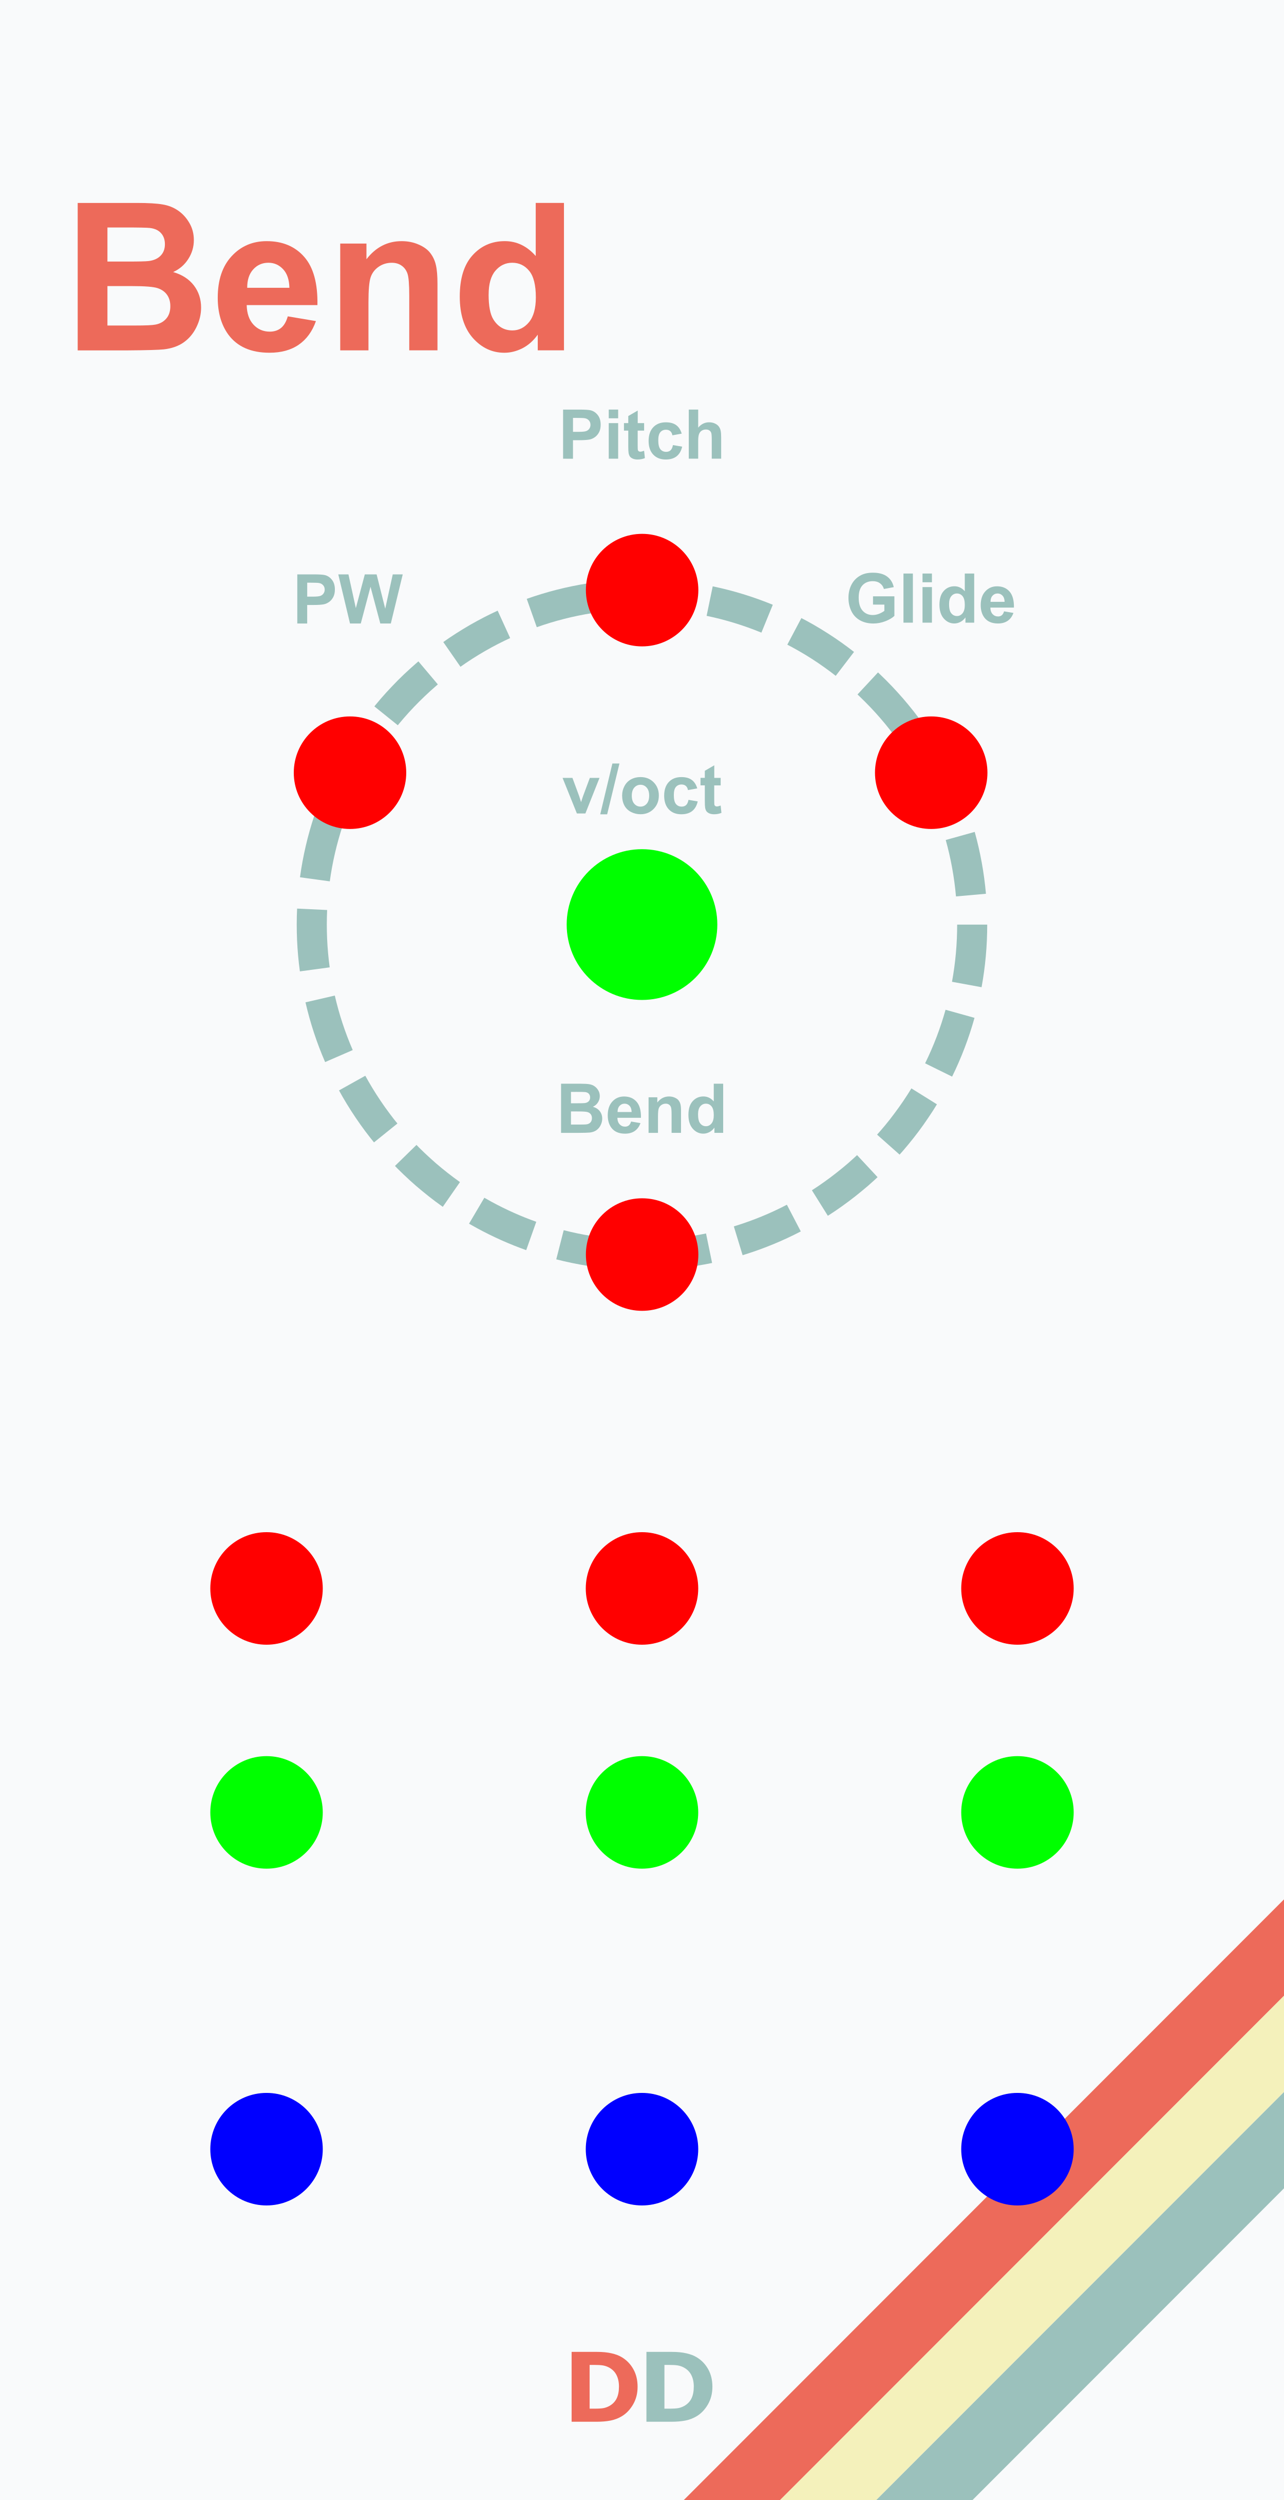 <?xml version="1.0" encoding="UTF-8" standalone="no"?>
<!-- Created with Inkscape (http://www.inkscape.org/) -->

<svg
   width="66.04mm"
   height="128.5mm"
   viewBox="0 0 66.04 128.5"
   version="1.1"
   id="svg5"
   inkscape:version="1.1.1 (3bf5ae0d25, 2021-09-20)"
   sodipodi:docname="TriMorph.svg"
   xmlns:inkscape="http://www.inkscape.org/namespaces/inkscape"
   xmlns:sodipodi="http://sodipodi.sourceforge.net/DTD/sodipodi-0.dtd"
   xmlns="http://www.w3.org/2000/svg"
   xmlns:svg="http://www.w3.org/2000/svg">
  <sodipodi:namedview
     id="namedview7"
     pagecolor="#000000"
     bordercolor="#666666"
     borderopacity="1.0"
     inkscape:pageshadow="2"
     inkscape:pageopacity="0"
     inkscape:pagecheckerboard="false"
     inkscape:document-units="mm"
     showgrid="false"
     inkscape:zoom="1.8116735"
     inkscape:cx="31.738611"
     inkscape:cy="241.48943"
     inkscape:window-width="1920"
     inkscape:window-height="1017"
     inkscape:window-x="-8"
     inkscape:window-y="-8"
     inkscape:window-maximized="1"
     inkscape:current-layer="layer1"
     width="50.8mm"
     showguides="false"
     inkscape:guide-bbox="true">
    <sodipodi:guide
       position="33.149,51.152"
       orientation="1,0"
       id="guide14764" />
    <sodipodi:guide
       position="4.479,110.373"
       orientation="0,-1"
       id="guide853" />
  </sodipodi:namedview>
  <defs
     id="defs2" />
  <g
     inkscape:label="Layer 1"
     inkscape:groupmode="layer"
     id="layer1"
     style="display:inline">
    <rect
       style="opacity:1;fill:#f9fafb;fill-opacity:1;stroke-width:0.248"
       id="rect846"
       width="66.04"
       height="128.5"
       x="0"
       y="0" />
    <g
       id="g130949"
       transform="matrix(1,0,0,1,-151.817,0.264)"
       style="display:inline">
      <rect
         style="display:inline;fill:#f4f1bb;fill-opacity:1;stroke-width:1.098;stroke-miterlimit:4;stroke-dasharray:none"
         id="rect93213"
         width="3.5"
         height="131.718"
         x="226.389"
         y="-100.114"
         transform="rotate(45)" />
      <rect
         style="display:inline;fill:#9bc1bc;fill-opacity:1;stroke-width:1.098;stroke-miterlimit:4;stroke-dasharray:none"
         id="rect93233"
         width="3.5"
         height="131.718"
         x="229.889"
         y="-100.114"
         transform="rotate(45)" />
      <rect
         style="display:inline;fill:#ed6a5a;fill-opacity:1;stroke-width:1.098;stroke-miterlimit:4;stroke-dasharray:none"
         id="rect93109"
         width="3.5"
         height="131.718"
         x="222.888"
         y="-100.114"
         transform="rotate(45)" />
    </g>
    <g
       aria-label="Daniel Davies"
       id="text158043"
       style="font-size:4.939px;line-height:1.25;display:inline;stroke-width:0.265"
       transform="translate(-88.9,-0.419)">
      <g
         id="g46703"
         transform="translate(14.951)">
        <path
           d="m 106.742,123.092 q 0,0.502 -0.229,0.9 -0.229,0.396 -0.579,0.608 -0.263,0.159 -0.576,0.222 -0.314,0.063 -0.743,0.063 h -1.266 v -3.591 h 1.302 q 0.439,0 0.757,0.075 0.318,0.072 0.535,0.207 0.371,0.227 0.584,0.613 0.215,0.383 0.215,0.904 z m -0.957,-0.007 q 0,-0.354 -0.13,-0.605 -0.128,-0.253 -0.408,-0.396 -0.142,-0.07 -0.292,-0.094 -0.147,-0.026 -0.446,-0.026 h -0.234 v 2.248 h 0.234 q 0.33,0 0.485,-0.029 0.154,-0.031 0.301,-0.111 0.253,-0.145 0.371,-0.386 0.118,-0.244 0.118,-0.6 z"
           style="fill:#ed6a5a"
           id="path170552" />
        <path
           d="m 110.59,123.092 q 0,0.502 -0.229,0.9 -0.229,0.396 -0.579,0.608 -0.263,0.159 -0.576,0.222 -0.314,0.063 -0.743,0.063 h -1.266 v -3.591 h 1.302 q 0.439,0 0.757,0.075 0.318,0.072 0.535,0.207 0.371,0.227 0.584,0.613 0.215,0.383 0.215,0.904 z m -0.957,-0.007 q 0,-0.354 -0.13,-0.605 -0.128,-0.253 -0.408,-0.396 -0.142,-0.07 -0.292,-0.094 -0.147,-0.026 -0.446,-0.026 h -0.234 v 2.248 h 0.234 q 0.33,0 0.485,-0.029 0.154,-0.031 0.301,-0.111 0.253,-0.145 0.371,-0.386 0.118,-0.244 0.118,-0.6 z"
           style="fill:#9bc1bc"
           id="path170564" />
      </g>
    </g>
    <g
       aria-label="Bend"
       id="text4058"
       style="font-size:10.583px;line-height:1.25;font-family:Arial;-inkscape-font-specification:Arial;stroke-width:0.265"
       transform="translate(0,3.755)">
      <path
         d="m 3.996,6.675 h 3.028 q 0.899,0 1.338,0.078 0.444,0.072 0.791,0.31 0.351,0.238 0.584,0.636 0.233,0.393 0.233,0.884 0,0.532 -0.289,0.977 -0.284,0.444 -0.775,0.667 0.692,0.202 1.065,0.687 0.372,0.486 0.372,1.142 0,0.517 -0.243,1.008 -0.238,0.486 -0.656,0.78 -0.413,0.289 -1.023,0.357 -0.382,0.041 -1.845,0.052 H 3.996 Z m 1.53,1.261 v 1.752 h 1.003 q 0.894,0 1.111,-0.026 Q 8.032,9.616 8.254,9.393 8.482,9.166 8.482,8.799 8.482,8.448 8.285,8.231 8.094,8.009 7.712,7.962 7.484,7.936 6.404,7.936 Z m 0,3.013 v 2.026 h 1.416 q 0.827,0 1.049,-0.047 0.341,-0.062 0.553,-0.3 0.217,-0.243 0.217,-0.646 0,-0.341 -0.165,-0.579 -0.165,-0.238 -0.481,-0.346 -0.31,-0.109 -1.354,-0.109 z"
         style="font-weight:bold;fill:#ed6a5a"
         id="path16132" />
      <path
         d="m 14.802,12.504 1.447,0.243 q -0.279,0.796 -0.884,1.214 -0.599,0.413 -1.504,0.413 -1.431,0 -2.119,-0.935 -0.543,-0.749 -0.543,-1.891 0,-1.364 0.713,-2.134 0.713,-0.775 1.804,-0.775 1.225,0 1.933,0.811 0.708,0.806 0.677,2.475 h -3.638 q 0.015,0.646 0.351,1.008 0.336,0.357 0.837,0.357 0.341,0 0.574,-0.186 0.233,-0.186 0.351,-0.599 z m 0.083,-1.468 q -0.015,-0.63 -0.326,-0.956 -0.31,-0.331 -0.754,-0.331 -0.475,0 -0.785,0.346 -0.31,0.346 -0.305,0.941 z"
         style="font-weight:bold;fill:#ed6a5a"
         id="path16134" />
      <path
         d="m 22.501,14.251 h -1.452 v -2.801 q 0,-0.889 -0.093,-1.147 -0.093,-0.264 -0.305,-0.408 -0.207,-0.145 -0.501,-0.145 -0.377,0 -0.677,0.207 -0.3,0.207 -0.413,0.548 -0.109,0.341 -0.109,1.261 v 2.486 h -1.452 V 8.763 h 1.349 v 0.806 q 0.718,-0.93 1.809,-0.93 0.481,0 0.878,0.176 0.398,0.171 0.599,0.439 0.207,0.269 0.284,0.61 0.083,0.341 0.083,0.977 z"
         style="font-weight:bold;fill:#ed6a5a"
         id="path16136" />
      <path
         d="m 29.007,14.251 h -1.349 v -0.806 q -0.336,0.47 -0.796,0.703 -0.455,0.227 -0.92,0.227 -0.946,0 -1.623,-0.76 -0.672,-0.765 -0.672,-2.129 0,-1.395 0.656,-2.119 0.656,-0.729 1.659,-0.729 0.92,0 1.592,0.765 v -2.729 h 1.452 z m -3.876,-2.863 q 0,0.878 0.243,1.271 0.351,0.568 0.982,0.568 0.501,0 0.853,-0.424 0.351,-0.429 0.351,-1.276 0,-0.946 -0.341,-1.359 -0.341,-0.419 -0.873,-0.419 -0.517,0 -0.868,0.413 -0.346,0.408 -0.346,1.225 z"
         style="font-weight:bold;fill:#ed6a5a"
         id="path16138" />
    </g>
    <path
       style="color:#000000;fill:#9bc1bc;stroke-dasharray:3.094, 1.547;-inkscape-stroke:none"
       d="m 31.83,29.803 0.104,1.543 c 0.983,-0.065 1.971,-0.041 2.949,0.07 l 0.176,-1.537 c -1.071,-0.122 -2.153,-0.148 -3.229,-0.076 z m -1.605,0.18 c -1.066,0.168 -2.116,0.435 -3.133,0.795 l 0.516,1.457 c 0.927,-0.329 1.886,-0.572 2.857,-0.725 z m 6.432,0.152 -0.314,1.516 c 0.963,0.2 1.908,0.49 2.818,0.863 l 0.586,-1.432 c -0.998,-0.409 -2.033,-0.728 -3.09,-0.947 z m -11.061,1.25 c -0.225,0.103 -0.445,0.211 -0.66,0.32 l -0.004,0.002 -0.377,0.199 -0.375,0.209 -0.369,0.219 -0.363,0.227 -0.357,0.234 -0.291,0.203 0.883,1.271 0.275,-0.191 0.326,-0.215 0.332,-0.207 0.336,-0.199 0.342,-0.191 0.355,-0.188 -0.008,0.006 c 0.2,-0.102 0.399,-0.2 0.598,-0.291 z m 15.621,0.381 -0.723,1.367 0.252,0.133 0.342,0.191 0.338,0.199 0.332,0.207 0.326,0.215 0.32,0.223 0.314,0.229 0.266,0.205 0.941,-1.229 -0.281,-0.215 -0.344,-0.252 -0.352,-0.244 -0.357,-0.234 -0.363,-0.227 -0.369,-0.219 -0.375,-0.209 z m -19.697,2.225 -0.121,0.104 -0.318,0.283 -0.312,0.289 -0.305,0.297 -0.297,0.307 -0.291,0.311 -0.283,0.318 -0.275,0.326 -0.062,0.08 1.205,0.969 0.051,-0.064 0.252,-0.297 0.258,-0.291 0.266,-0.285 0.271,-0.277 0.279,-0.271 0.285,-0.266 0.291,-0.258 0.105,-0.092 z m 23.639,0.568 -1.055,1.133 0.102,0.096 0.277,0.271 0.271,0.277 0.266,0.285 0.258,0.291 0.252,0.297 0.244,0.305 0.236,0.309 0.051,0.066 1.25,-0.91 -0.061,-0.084 -0.26,-0.338 -0.268,-0.332 -0.275,-0.326 -0.283,-0.318 -0.289,-0.311 -0.299,-0.307 -0.305,-0.297 z m -26.871,3.047 -0.227,0.344 -0.227,0.363 -0.219,0.369 -0.207,0.369 -0.002,0.006 c -0.243,0.447 -0.468,0.905 -0.672,1.373 l 1.42,0.617 c 0.184,-0.423 0.387,-0.838 0.607,-1.244 v -0.002 c 0.001,-0.002 0.003,-0.004 0.004,-0.006 l 0.191,-0.342 0.199,-0.338 0.207,-0.332 0.215,-0.328 z m 29.926,0.719 -1.332,0.787 0.203,0.342 0.191,0.342 0.182,0.346 c 0.271,0.529 0.514,1.072 0.725,1.627 l 1.445,-0.549 c -0.231,-0.609 -0.494,-1.204 -0.791,-1.783 l -0.004,-0.004 -0.197,-0.377 -0.209,-0.373 z m -32.055,3.615 c -0.34,1.025 -0.584,2.08 -0.73,3.148 l 1.533,0.209 c 0.133,-0.975 0.357,-1.938 0.666,-2.871 z m 33.973,0.816 -1.49,0.416 c 0.264,0.947 0.44,1.919 0.527,2.9 l 1.541,-0.137 c -0.095,-1.074 -0.288,-2.14 -0.578,-3.18 z M 15.281,46.697 c -0.05,1.077 -0.003,2.158 0.143,3.227 l 1.533,-0.207 c -0.133,-0.975 -0.176,-1.963 -0.131,-2.947 z m 33.949,0.824 c -9.4e-5,0.986 -0.088,1.97 -0.266,2.938 l 1.521,0.279 c 0.195,-1.062 0.291,-2.139 0.291,-3.217 z m -32.01,3.646 -1.508,0.348 c 0.242,1.051 0.579,2.08 1.01,3.07 l 1.42,-0.617 c -0.392,-0.902 -0.702,-1.842 -0.922,-2.801 z m 31.412,0.73 c -0.264,0.947 -0.617,1.869 -1.051,2.752 l 1.389,0.684 c 0.476,-0.968 0.862,-1.982 1.152,-3.021 z m -29.844,3.391 -1.352,0.754 0.178,0.318 0.219,0.369 0.227,0.363 0.234,0.355 0.244,0.352 0.252,0.346 0.26,0.338 0.186,0.23 1.205,-0.971 -0.176,-0.215 -0.236,-0.311 -0.23,-0.314 -0.221,-0.32 -0.215,-0.326 -0.207,-0.332 -0.199,-0.336 z m 28.088,0.65 -0.199,0.318 -0.215,0.326 -0.223,0.32 -0.23,0.314 -0.236,0.311 -0.244,0.303 -0.252,0.297 -0.166,0.188 1.158,1.027 0.178,-0.201 0.275,-0.326 0.268,-0.332 0.26,-0.338 0.252,-0.346 0.242,-0.352 0.236,-0.355 0.209,-0.336 z m -25.455,2.904 -1.107,1.082 0.148,0.152 0.305,0.297 0.312,0.291 0.318,0.283 0.326,0.273 0.332,0.268 0.338,0.26 0.346,0.252 0.035,0.025 0.883,-1.271 -0.021,-0.016 -0.314,-0.229 -0.311,-0.238 -0.303,-0.244 -0.297,-0.25 -0.291,-0.26 -0.285,-0.264 -0.279,-0.271 z m 22.66,0.525 -0.162,0.15 -0.291,0.26 -0.297,0.25 -0.305,0.244 -0.309,0.238 -0.314,0.229 -0.32,0.223 -0.324,0.213 0.82,1.312 0.012,-0.008 0.357,-0.234 0.352,-0.244 0.344,-0.252 0.34,-0.26 0.332,-0.268 0.326,-0.273 0.318,-0.283 0.176,-0.164 z m -19.17,2.191 -0.787,1.332 0.055,0.033 0.371,0.207 0.004,0.002 c 0.805,0.437 1.645,0.812 2.51,1.119 l 0.518,-1.457 c -0.784,-0.279 -1.548,-0.62 -2.281,-1.018 l -0.004,-0.002 c -0.001,-6.95e-4 -0.003,-0.001 -0.004,-0.002 l -0.342,-0.191 z m 15.561,0.359 c -0.841,0.439 -1.725,0.801 -2.633,1.084 l -0.096,0.029 0.451,1.479 0.104,-0.031 h 0.002 c 0.994,-0.31 1.961,-0.707 2.887,-1.189 z m -11.479,1.309 -0.383,1.498 c 1.045,0.267 2.113,0.439 3.189,0.512 l 0.104,-1.545 c -0.982,-0.066 -1.957,-0.221 -2.91,-0.465 z m 7.32,0.168 c -0.964,0.199 -1.947,0.309 -2.932,0.33 l 0.033,1.547 c 1.078,-0.023 2.154,-0.143 3.211,-0.361 z"
       id="path14007" />
    <g
       aria-label="Pitch"
       id="text2702"
       style="font-size:3.528px;line-height:1.25;font-family:Arial;-inkscape-font-specification:Arial;stroke-width:0.265">
      <path
         d="m 28.961,23.576 v -2.525 h 0.818 q 0.465,0 0.606,0.038 0.217,0.057 0.363,0.248 0.146,0.189 0.146,0.491 0,0.233 -0.084,0.391 -0.084,0.158 -0.215,0.25 -0.129,0.09 -0.264,0.119 -0.183,0.036 -0.529,0.036 h -0.332 v 0.953 z m 0.51,-2.098 v 0.717 h 0.279 q 0.301,0 0.403,-0.04 0.102,-0.04 0.158,-0.124 0.059,-0.084 0.059,-0.196 0,-0.138 -0.081,-0.227 -0.081,-0.09 -0.205,-0.112 -0.091,-0.017 -0.367,-0.017 z"
         style="font-weight:bold;fill:#9bc1bc"
         id="path23687" />
      <path
         d="m 31.31,21.498 v -0.448 h 0.484 v 0.448 z m 0,2.077 v -1.829 h 0.484 v 1.829 z"
         style="font-weight:bold;fill:#9bc1bc"
         id="path23689" />
      <path
         d="m 33.129,21.746 v 0.386 h -0.331 v 0.737 q 0,0.224 0.009,0.262 0.01,0.036 0.043,0.06 0.034,0.024 0.083,0.024 0.067,0 0.195,-0.047 l 0.041,0.376 q -0.169,0.072 -0.382,0.072 -0.131,0 -0.236,-0.043 -0.105,-0.045 -0.155,-0.114 -0.048,-0.071 -0.067,-0.189 -0.015,-0.084 -0.015,-0.341 v -0.798 h -0.222 v -0.386 h 0.222 v -0.363 l 0.486,-0.282 v 0.646 z"
         style="font-weight:bold;fill:#9bc1bc"
         id="path23691" />
      <path
         d="m 35.06,22.287 -0.477,0.086 q -0.024,-0.143 -0.11,-0.215 -0.084,-0.072 -0.22,-0.072 -0.181,0 -0.289,0.126 -0.107,0.124 -0.107,0.417 0,0.326 0.109,0.46 0.11,0.134 0.295,0.134 0.138,0 0.226,-0.078 0.088,-0.079 0.124,-0.27 l 0.475,0.081 q -0.074,0.327 -0.284,0.494 -0.21,0.167 -0.563,0.167 -0.401,0 -0.641,-0.253 -0.238,-0.253 -0.238,-0.701 0,-0.453 0.239,-0.705 0.239,-0.253 0.648,-0.253 0.334,0 0.531,0.145 0.198,0.143 0.284,0.438 z"
         style="font-weight:bold;fill:#9bc1bc"
         id="path23693" />
      <path
         d="m 35.91,21.05 v 0.928 q 0.234,-0.274 0.56,-0.274 0.167,0 0.301,0.062 0.134,0.062 0.202,0.158 0.069,0.096 0.093,0.214 0.026,0.117 0.026,0.363 v 1.073 h -0.484 v -0.966 q 0,-0.288 -0.028,-0.365 -0.028,-0.078 -0.098,-0.122 -0.069,-0.047 -0.174,-0.047 -0.121,0 -0.215,0.059 -0.095,0.059 -0.14,0.177 -0.043,0.117 -0.043,0.348 v 0.916 h -0.484 v -2.525 z"
         style="font-weight:bold;fill:#9bc1bc"
         id="path23695" />
    </g>
    <g
       aria-label="PW"
       id="text2702-7"
       style="font-size:3.528px;line-height:0.95;font-family:Arial;-inkscape-font-specification:Arial;display:inline;stroke-width:0.265">
      <path
         d="M 15.291,32.045 V 29.52 H 16.109 q 0.465,0 0.606,0.038 0.217,0.057 0.363,0.248 0.146,0.189 0.146,0.491 0,0.233 -0.084,0.391 -0.084,0.158 -0.215,0.25 -0.129,0.09 -0.264,0.119 -0.183,0.036 -0.529,0.036 h -0.332 v 0.953 z m 0.51,-2.098 v 0.717 h 0.279 q 0.301,0 0.403,-0.04 0.102,-0.04 0.158,-0.124 0.059,-0.084 0.059,-0.196 0,-0.138 -0.081,-0.227 -0.081,-0.09 -0.205,-0.112 -0.091,-0.017 -0.367,-0.017 z"
         style="font-weight:bold;fill:#9bc1bc"
         id="path23664" />
      <path
         d="m 18.002,32.045 -0.603,-2.525 h 0.522 l 0.381,1.735 0.462,-1.735 h 0.606 l 0.443,1.764 0.388,-1.764 h 0.513 l -0.613,2.525 h -0.541 l -0.503,-1.888 -0.501,1.888 z"
         style="font-weight:bold;fill:#9bc1bc"
         id="path23666" />
    </g>
    <g
       aria-label="Glide"
       id="text2702-7-8"
       style="font-size:3.528px;line-height:0.95;font-family:Arial;-inkscape-font-specification:Arial;display:inline;stroke-width:0.265">
      <path
         d="m 44.902,31.073 v -0.425 h 1.099 v 1.006 q -0.16,0.155 -0.465,0.274 -0.303,0.117 -0.615,0.117 -0.396,0 -0.691,-0.165 -0.295,-0.167 -0.443,-0.475 -0.148,-0.31 -0.148,-0.674 0,-0.394 0.165,-0.701 0.165,-0.307 0.484,-0.47 0.243,-0.126 0.605,-0.126 0.47,0 0.734,0.198 0.265,0.196 0.341,0.544 l -0.506,0.095 q -0.053,-0.186 -0.202,-0.293 -0.146,-0.109 -0.367,-0.109 -0.334,0 -0.532,0.212 -0.196,0.212 -0.196,0.629 0,0.45 0.2,0.675 0.2,0.224 0.524,0.224 0.16,0 0.32,-0.062 0.162,-0.064 0.277,-0.153 v -0.32 z"
         style="font-weight:bold;fill:#9bc1bc"
         id="path23716" />
      <path
         d="m 46.468,32.002 v -2.525 h 0.484 v 2.525 z"
         style="font-weight:bold;fill:#9bc1bc"
         id="path23718" />
      <path
         d="m 47.448,29.925 v -0.448 h 0.484 v 0.448 z m 0,2.077 v -1.829 h 0.484 v 1.829 z"
         style="font-weight:bold;fill:#9bc1bc"
         id="path23720" />
      <path
         d="M 50.106,32.002 H 49.656 V 31.733 q -0.112,0.157 -0.265,0.234 -0.152,0.076 -0.307,0.076 -0.315,0 -0.541,-0.253 -0.224,-0.255 -0.224,-0.71 0,-0.465 0.219,-0.706 0.219,-0.243 0.553,-0.243 0.307,0 0.531,0.255 v -0.91 h 0.484 z m -1.292,-0.954 q 0,0.293 0.081,0.424 0.117,0.189 0.327,0.189 0.167,0 0.284,-0.141 0.117,-0.143 0.117,-0.425 0,-0.315 -0.114,-0.453 -0.114,-0.14 -0.291,-0.14 -0.172,0 -0.289,0.138 -0.115,0.136 -0.115,0.408 z"
         style="font-weight:bold;fill:#9bc1bc"
         id="path23722" />
      <path
         d="m 51.642,31.42 0.482,0.081 q -0.093,0.265 -0.295,0.405 -0.2,0.138 -0.501,0.138 -0.477,0 -0.706,-0.312 -0.181,-0.25 -0.181,-0.63 0,-0.455 0.238,-0.711 0.238,-0.258 0.601,-0.258 0.408,0 0.644,0.27 0.236,0.269 0.226,0.825 h -1.213 q 0.005,0.215 0.117,0.336 0.112,0.119 0.279,0.119 0.114,0 0.191,-0.062 0.078,-0.062 0.117,-0.2 z m 0.028,-0.489 q -0.005,-0.21 -0.109,-0.319 -0.103,-0.11 -0.251,-0.11 -0.158,0 -0.262,0.115 -0.103,0.115 -0.102,0.314 z"
         style="font-weight:bold;fill:#9bc1bc"
         id="path23724" />
    </g>
    <g
       aria-label="v/oct"
       id="text2702-7-8-3"
       style="font-size:3.528px;line-height:0.95;font-family:Arial;-inkscape-font-specification:Arial;display:inline;stroke-width:0.265"
       transform="translate(0,0.6)">
      <path
         d="m 29.671,41.208 -0.737,-1.829 h 0.508 l 0.345,0.934 0.1,0.312 q 0.04,-0.119 0.05,-0.157 0.024,-0.078 0.052,-0.155 l 0.348,-0.934 h 0.498 l -0.727,1.829 z"
         style="font-weight:bold;fill:#9bc1bc"
         id="path24828" />
      <path
         d="M 30.872,41.251 31.497,38.64 h 0.363 l -0.632,2.611 z"
         style="font-weight:bold;fill:#9bc1bc"
         id="path24830" />
      <path
         d="m 31.999,40.268 q 0,-0.241 0.119,-0.467 0.119,-0.226 0.336,-0.345 0.219,-0.119 0.487,-0.119 0.415,0 0.68,0.27 0.265,0.269 0.265,0.68 0,0.415 -0.269,0.689 -0.267,0.272 -0.674,0.272 -0.251,0 -0.481,-0.114 -0.227,-0.114 -0.346,-0.332 -0.119,-0.22 -0.119,-0.536 z m 0.496,0.026 q 0,0.272 0.129,0.417 0.129,0.145 0.319,0.145 0.189,0 0.317,-0.145 0.129,-0.145 0.129,-0.42 0,-0.269 -0.129,-0.413 -0.127,-0.145 -0.317,-0.145 -0.189,0 -0.319,0.145 -0.129,0.145 -0.129,0.417 z"
         style="font-weight:bold;fill:#9bc1bc"
         id="path24832" />
      <path
         d="m 35.86,39.92 -0.477,0.086 q -0.024,-0.143 -0.11,-0.215 -0.084,-0.072 -0.22,-0.072 -0.181,0 -0.289,0.126 -0.107,0.124 -0.107,0.417 0,0.326 0.109,0.46 0.11,0.134 0.295,0.134 0.138,0 0.226,-0.078 0.088,-0.079 0.124,-0.27 l 0.475,0.081 q -0.074,0.327 -0.284,0.494 -0.21,0.167 -0.563,0.167 -0.401,0 -0.641,-0.253 -0.238,-0.253 -0.238,-0.701 0,-0.453 0.239,-0.705 0.239,-0.253 0.648,-0.253 0.334,0 0.531,0.145 0.198,0.143 0.284,0.438 z"
         style="font-weight:bold;fill:#9bc1bc"
         id="path24834" />
      <path
         d="m 37.066,39.379 v 0.386 h -0.331 v 0.737 q 0,0.224 0.009,0.262 0.01,0.036 0.043,0.06 0.034,0.024 0.083,0.024 0.067,0 0.195,-0.047 l 0.041,0.376 q -0.169,0.072 -0.382,0.072 -0.131,0 -0.236,-0.043 -0.105,-0.045 -0.155,-0.114 -0.048,-0.071 -0.067,-0.189 -0.015,-0.084 -0.015,-0.341 v -0.798 h -0.222 v -0.386 h 0.222 v -0.363 l 0.486,-0.282 v 0.646 z"
         style="font-weight:bold;fill:#9bc1bc"
         id="path24836" />
    </g>
    <g
       aria-label="Bend"
       id="text2702-7-8-3-5"
       style="font-size:3.528px;line-height:0.95;font-family:Arial;-inkscape-font-specification:Arial;display:inline;stroke-width:0.265"
       transform="translate(0,-0.8)">
      <path
         d="m 28.857,56.498 h 1.009 q 0.3,0 0.446,0.026 0.148,0.024 0.264,0.103 0.117,0.079 0.195,0.212 0.078,0.131 0.078,0.295 0,0.177 -0.096,0.326 -0.095,0.148 -0.258,0.222 0.231,0.067 0.355,0.229 0.124,0.162 0.124,0.381 0,0.172 -0.081,0.336 -0.079,0.162 -0.219,0.26 -0.138,0.096 -0.341,0.119 -0.127,0.014 -0.615,0.017 H 28.857 Z m 0.51,0.42 v 0.584 h 0.334 q 0.298,0 0.37,-0.009 0.131,-0.015 0.205,-0.09 0.076,-0.076 0.076,-0.198 0,-0.117 -0.065,-0.189 -0.064,-0.074 -0.191,-0.09 -0.076,-0.009 -0.436,-0.009 z m 0,1.004 v 0.675 h 0.472 q 0.276,0 0.35,-0.015 0.114,-0.021 0.184,-0.1 0.072,-0.081 0.072,-0.215 0,-0.114 -0.055,-0.193 -0.055,-0.079 -0.16,-0.115 -0.103,-0.036 -0.451,-0.036 z"
         style="font-weight:bold;fill:#9bc1bc"
         id="path23745" />
      <path
         d="m 32.459,58.441 0.482,0.081 q -0.093,0.265 -0.295,0.405 -0.2,0.138 -0.501,0.138 -0.477,0 -0.706,-0.312 -0.181,-0.25 -0.181,-0.63 0,-0.455 0.238,-0.711 0.238,-0.258 0.601,-0.258 0.408,0 0.644,0.27 0.236,0.269 0.226,0.825 h -1.213 q 0.005,0.215 0.117,0.336 0.112,0.119 0.279,0.119 0.114,0 0.191,-0.062 0.078,-0.062 0.117,-0.2 z m 0.028,-0.489 q -0.005,-0.21 -0.109,-0.319 -0.103,-0.11 -0.251,-0.11 -0.158,0 -0.262,0.115 -0.103,0.115 -0.102,0.314 z"
         style="font-weight:bold;fill:#9bc1bc"
         id="path23747" />
      <path
         d="m 35.026,59.023 h -0.484 v -0.934 q 0,-0.296 -0.031,-0.382 -0.031,-0.088 -0.102,-0.136 -0.069,-0.048 -0.167,-0.048 -0.126,0 -0.226,0.069 -0.1,0.069 -0.138,0.183 -0.036,0.114 -0.036,0.42 v 0.829 H 33.358 V 57.194 h 0.45 v 0.269 q 0.239,-0.31 0.603,-0.31 0.16,0 0.293,0.059 0.133,0.057 0.2,0.146 0.069,0.09 0.095,0.203 0.028,0.114 0.028,0.326 z"
         style="font-weight:bold;fill:#9bc1bc"
         id="path23749" />
      <path
         d="m 37.195,59.023 h -0.45 v -0.269 q -0.112,0.157 -0.265,0.234 -0.152,0.076 -0.307,0.076 -0.315,0 -0.541,-0.253 -0.224,-0.255 -0.224,-0.71 0,-0.465 0.219,-0.706 0.219,-0.243 0.553,-0.243 0.307,0 0.531,0.255 v -0.91 h 0.484 z m -1.292,-0.954 q 0,0.293 0.081,0.424 0.117,0.189 0.327,0.189 0.167,0 0.284,-0.141 0.117,-0.143 0.117,-0.425 0,-0.315 -0.114,-0.453 -0.114,-0.14 -0.291,-0.14 -0.172,0 -0.289,0.138 -0.115,0.136 -0.115,0.408 z"
         style="font-weight:bold;fill:#9bc1bc"
         id="path23751" />
    </g>
  </g>
  <g
     inkscape:groupmode="layer"
     id="layer2"
     inkscape:label="components"
     style="display:inline">
    <ellipse
       style="display:inline;fill:#0000ff;fill-opacity:1;stroke-width:0.07"
       id="path1193-5-3"
       cx="13.709"
       cy="110.457"
       inkscape:label="square_out"
       rx="2.892"
       ry="2.892" />
    <circle
       style="display:inline;fill:#ff0000;fill-opacity:1;stroke-width:0.07"
       id="path1193-3"
       cx="13.709"
       cy="81.638"
       r="2.892"
       inkscape:label="knob_pulse_width_modulation" />
    <ellipse
       style="display:inline;fill:#00ff00;fill-opacity:1;stroke-width:0.07"
       id="path1193-5-3-5-0"
       cx="13.709"
       cy="93.148"
       inkscape:label="pulse_width_modulation_in"
       rx="2.892"
       ry="2.892" />
    <ellipse
       style="display:inline;fill:#0000ff;fill-opacity:1;stroke-width:0.07"
       id="path1193-5"
       cx="33.02"
       cy="110.457"
       inkscape:label="sin_out"
       rx="2.892"
       ry="2.892" />
    <circle
       style="display:inline;fill:#ff0000;fill-opacity:1;stroke-width:0.07"
       id="path1193-3-0"
       cx="33.02"
       cy="81.638"
       r="2.892"
       inkscape:label="knob_shift_modulation" />
    <ellipse
       style="display:inline;fill:#00ff00;fill-opacity:1;stroke-width:0.07"
       id="path1193-5-3-5-0-7"
       cx="33.02"
       cy="93.148"
       inkscape:label="shift_in"
       rx="2.892"
       ry="2.892" />
    <circle
       style="fill:#0000ff;fill-opacity:1;stroke-width:0.07"
       id="path1193"
       cx="52.331"
       cy="110.457"
       r="2.892"
       inkscape:label="triangle_out" />
    <circle
       style="display:inline;fill:#ff0000;fill-opacity:1;stroke-width:0.07"
       id="path1193-3-0-4"
       cx="52.331"
       cy="81.638"
       r="2.892"
       inkscape:label="knob_frequency_modulation" />
    <ellipse
       style="display:inline;fill:#00ff00;fill-opacity:1;stroke-width:0.07"
       id="path1193-5-3-5-0-7-8"
       cx="52.331"
       cy="93.148"
       inkscape:label="frequency_modulation_in"
       rx="2.892"
       ry="2.892" />
    <g
       id="g14762"
       transform="translate(3.984,-0.1)" />
    <ellipse
       style="display:inline;fill:#00ff00;fill-opacity:1;stroke-width:0.094"
       id="path1193-5-3-5"
       cx="33.02"
       cy="47.518"
       inkscape:label="pitch_in"
       rx="3.874"
       ry="3.874" />
    <circle
       style="display:inline;fill:#ff0000;fill-opacity:1;stroke-width:0.07"
       id="path1193-3-7"
       cx="33.026"
       cy="30.329"
       r="2.892"
       inkscape:label="knob_coarse" />
    <circle
       style="display:inline;fill:#ff0000;fill-opacity:1;stroke-width:0.07"
       id="path1193-3-7-7"
       cx="33.026"
       cy="64.478"
       r="2.892"
       inkscape:label="knob_shift" />
    <circle
       style="display:inline;fill:#ff0000;fill-opacity:1;stroke-width:0.07"
       id="path1193-3-7-1"
       cx="18.002"
       cy="39.713"
       r="2.892"
       inkscape:label="knob_pulse_width" />
    <circle
       style="display:inline;fill:#ff0000;fill-opacity:1;stroke-width:0.07"
       id="path1193-3-7-1-5"
       cx="47.895"
       cy="39.713"
       r="2.892"
       inkscape:label="knob_portamento" />
  </g>
</svg>

